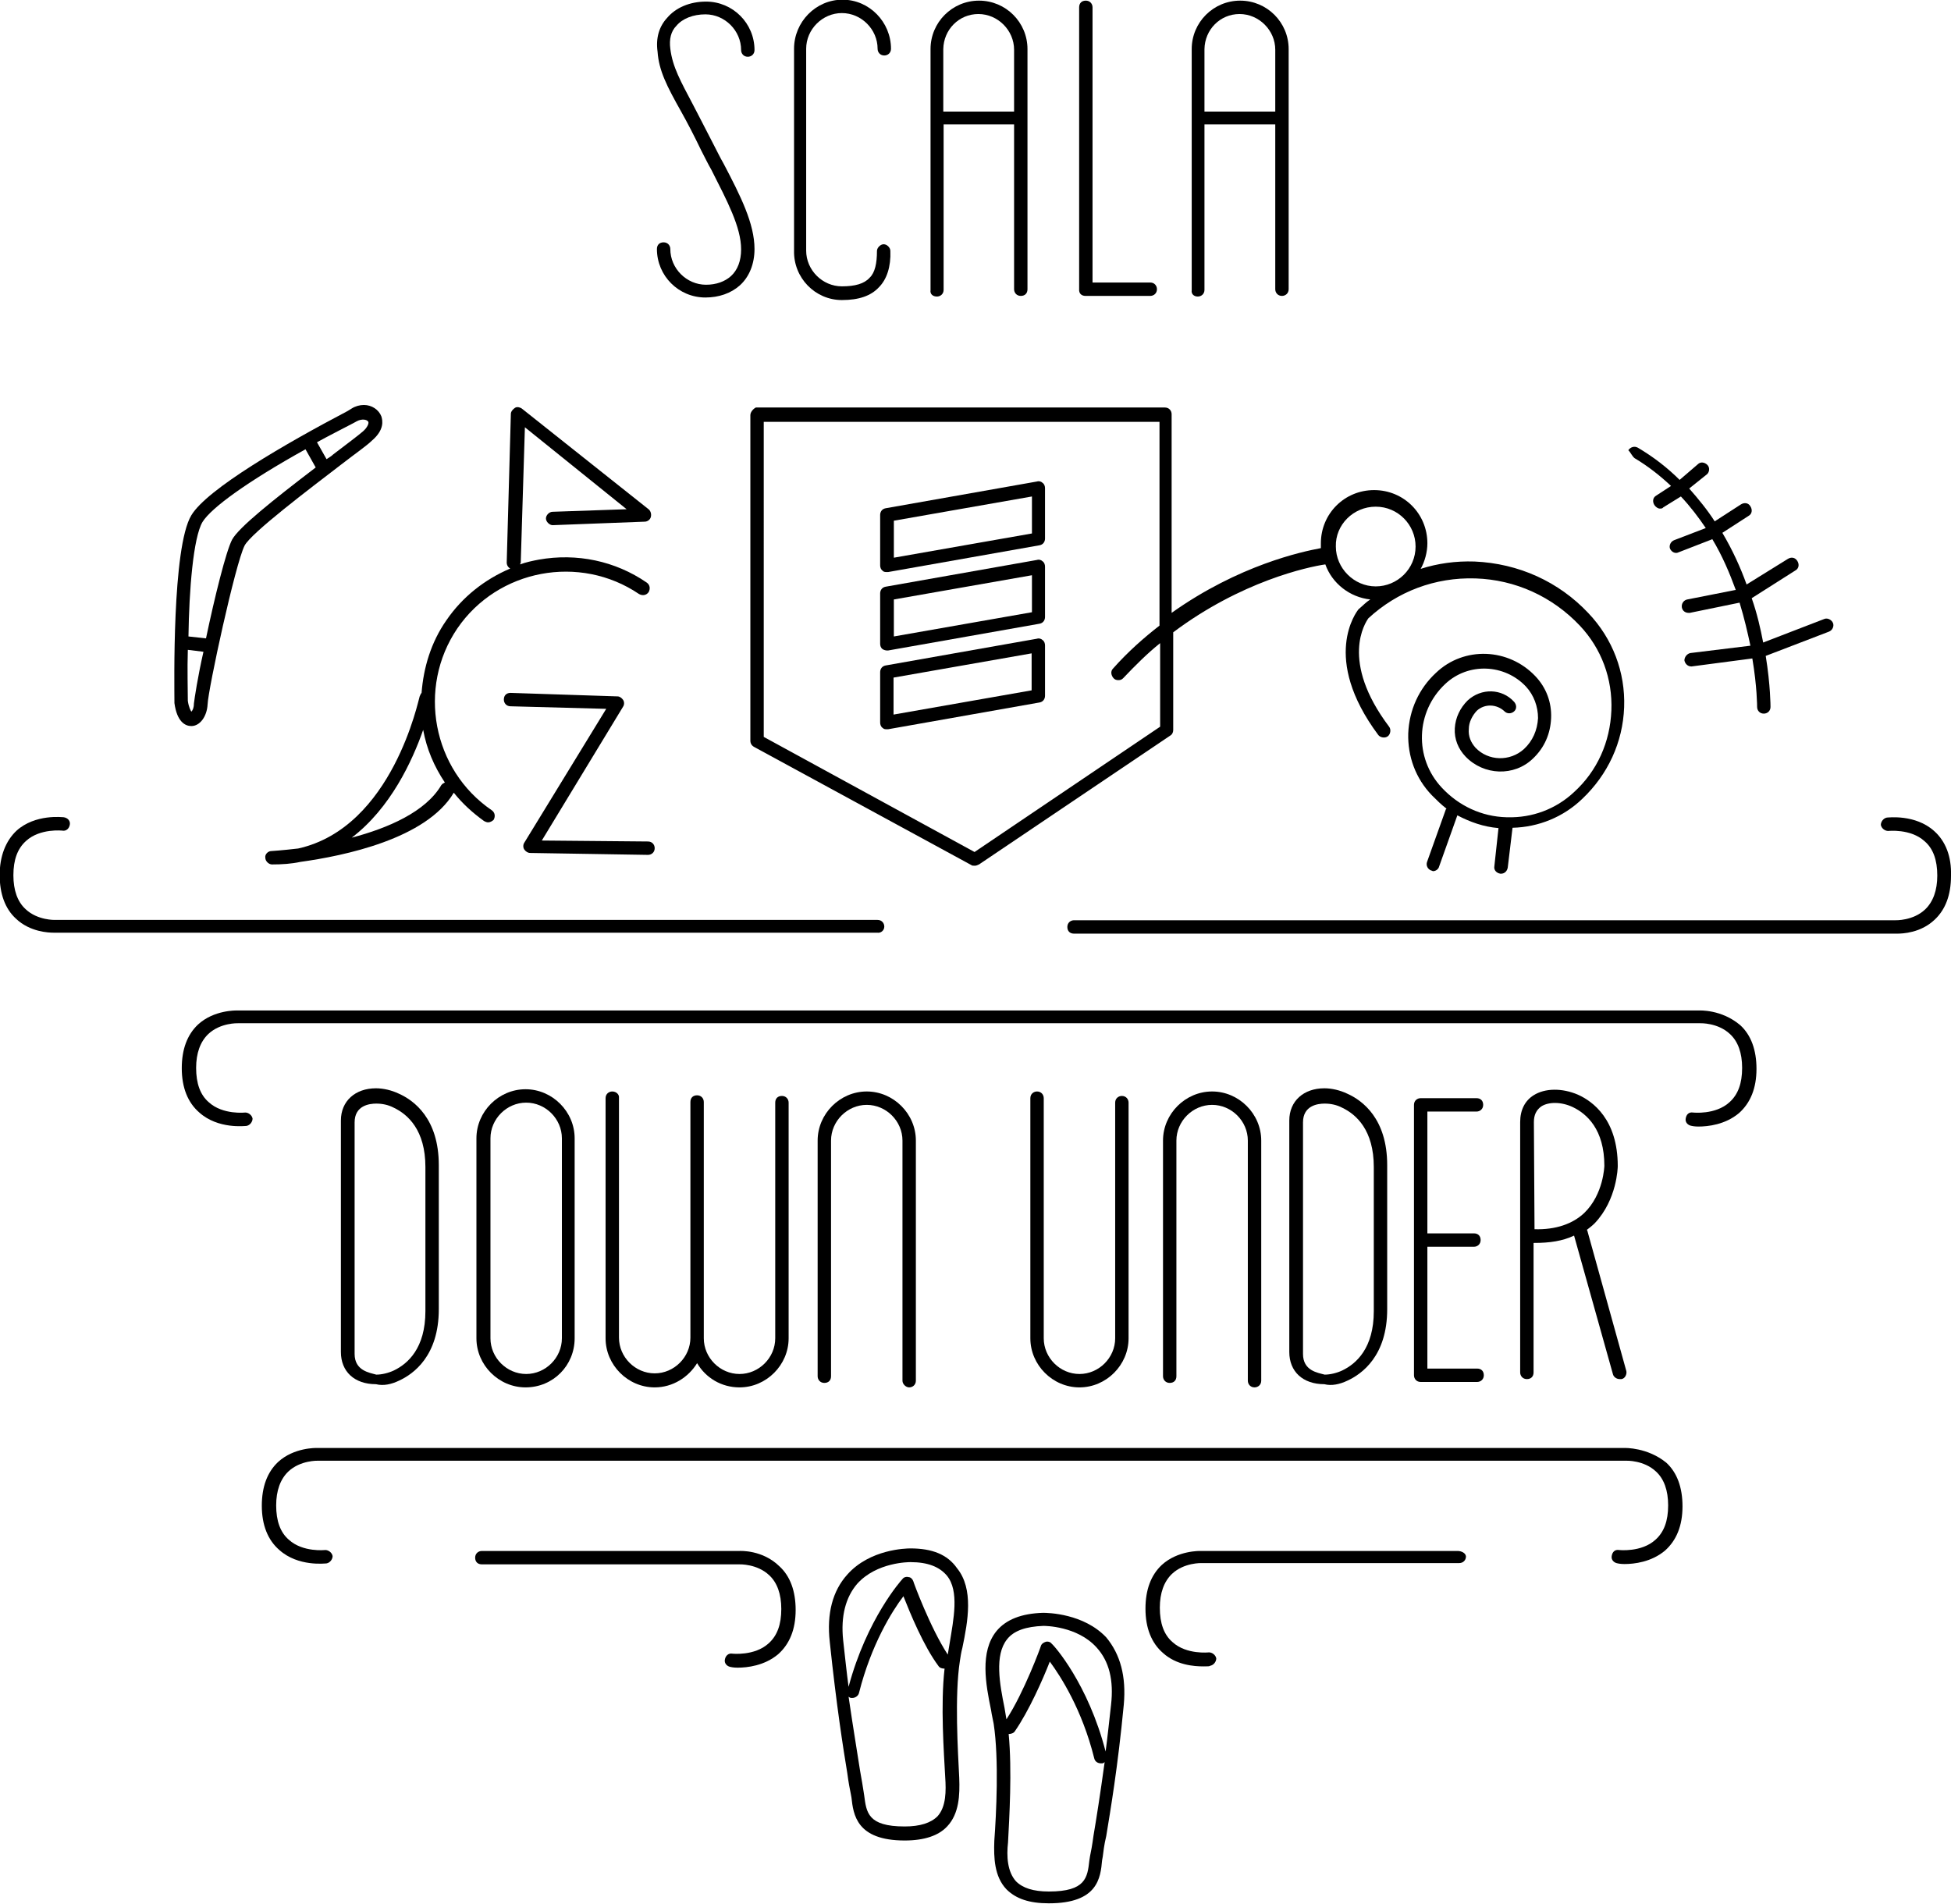 <?xml version="1.0" encoding="utf-8"?>
<!-- Generator: Adobe Illustrator 18.0.0, SVG Export Plug-In . SVG Version: 6.00 Build 0)  -->
<!DOCTYPE svg PUBLIC "-//W3C//DTD SVG 1.1//EN" "http://www.w3.org/Graphics/SVG/1.1/DTD/svg11.dtd">
<svg version="1.1" id="Layer_1" xmlns="http://www.w3.org/2000/svg" xmlns:xlink="http://www.w3.org/1999/xlink" x="0px" y="0px"
	 viewBox="0 97.2 611.8 597" enable-background="new 0 97.2 611.8 597" xml:space="preserve">
<path d="M285.5,582.8c-1.3,0-12.7,0.2-19.8,8.2c-4.6,5.1-6.5,12.2-5.5,21.1c2.1,20,4.2,33.3,5.5,41.2
		c0.4,3,0.8,5.1,1.1,6.5l0.2,1.1c0.6,5.3,1.5,13.5,16.7,13.5c6.1,0,10.6-1.5,13.3-4.4c3.8-4,4-9.9,3.8-15.2
		c-0.4-8.2-1.5-25.7,0.2-36.7c0.2-1.3,0.4-2.7,0.8-4.2c1.7-8.2,3.6-18.4-1.7-24.9C297.1,584.7,292.3,582.8,285.5,582.8z M294,666.8
		c-2.1,2.1-5.5,3.2-10.3,3.2c-11.6,0-12-4.4-12.7-9.7l-0.2-1.3c-0.2-1.5-0.6-3.6-1.1-6.5c-0.8-5.3-2.1-12.9-3.6-23.2
		c0.2,0.2,0.6,0.4,0.8,0.4s0.4,0,0.4,0c0.8,0,1.9-0.6,2.1-1.7c3.8-15,10.3-25.5,13.9-30.2c2.1,5.3,6.3,15.6,11,21.9
		c0.4,0.6,1.1,0.8,1.9,0.8c-1.3,11.4-0.2,26.4,0.2,34C296.7,658.9,296.7,663.8,294,666.8z M297.8,612.5c-0.2,1.3-0.4,2.3-0.6,3.6
		c-5.5-8.4-10.8-22.8-10.8-23c-0.2-0.6-0.8-1.3-1.5-1.3c-0.6-0.2-1.5,0-1.9,0.6c-0.4,0.4-11.2,12.5-16.9,33.8
		c-0.6-4.4-1.1-9.3-1.7-14.6c-0.8-7.6,0.8-13.5,4.4-17.7c6.1-6.8,16.2-6.8,16.7-6.8c5.5,0,9.1,1.5,11.4,4.2
		C300.9,596.1,299,605.1,297.8,612.5z"/>
<path d="M327.1,603L327.1,603c-6.8,0.2-11.6,2.1-14.6,5.7c-5.3,6.5-3.4,16.7-1.7,24.9c0.2,1.5,0.6,3,0.8,4.2
		c1.7,11.2,0.8,28.5,0.2,36.7c-0.2,5.3,0,11.2,3.8,15.2c3,3,7.2,4.4,13.3,4.4c15.4,0,16.2-8,16.7-13.5l0.2-1.1
		c0.2-1.5,0.4-3.6,1.1-6.5c1.3-8,3.6-21.3,5.5-41.2c0.8-8.9-1.1-15.8-5.5-21.1C339.8,603.2,328.6,603,327.1,603z M342.9,672.9
		c-0.4,3-0.8,5.1-1.1,6.5l-0.2,1.3c-0.6,5.3-1.1,9.7-12.7,9.7c-4.9,0-8.2-1.1-10.3-3.2c-2.7-3-3-7.8-2.5-12.2
		c0.4-7.6,1.3-22.6,0.2-34c0.6,0,1.5-0.2,1.9-0.8c4.4-6.3,8.9-16.5,11-21.9c3.4,4.6,10.1,15,13.9,30.2c0.2,1.1,1.1,1.7,2.1,1.7
		c0.2,0,0.4,0,0.4,0c0.4,0,0.6-0.2,0.8-0.4C345,660,343.8,667.6,342.9,672.9z M348.4,631.9c-0.6,5.3-1.1,10.1-1.7,14.6
		c-5.5-21.3-16.2-33.3-16.9-33.8c-0.4-0.6-1.3-0.8-1.9-0.6c-0.6,0.2-1.3,0.6-1.5,1.3c0,0.2-5.3,14.6-10.8,23
		c-0.2-1.1-0.4-2.3-0.6-3.6c-1.5-7.4-3.2-16.5,0.8-21.5c2.1-2.7,5.9-4,11.4-4.2c0.4,0,10.6,0,16.7,6.8
		C347.8,618.2,349.3,624.1,348.4,631.9z"/>
<path d="M327.7,315.4v-15.8c0-0.6-0.2-1.3-0.8-1.7c-0.4-0.4-1.1-0.6-1.7-0.4l-47.5,8.4c-1.1,0.2-1.7,1.1-1.7,2.1
		v15.8c0,0.6,0.2,1.3,0.8,1.7c0.4,0.4,0.8,0.4,1.3,0.4c0.2,0,0.2,0,0.4,0l47.5-8.4C327.1,317.3,327.7,316.4,327.7,315.4z
		 M323.5,313.7l-43.3,7.6v-11.6l43.3-7.6V313.7z"/>
<path d="M278.1,301.2c0.2,0,0.2,0,0.4,0l47.5-8.4c1.1-0.2,1.7-1.1,1.7-2.1v-15.8c0-0.6-0.2-1.3-0.8-1.7
		c-0.4-0.4-1.1-0.6-1.7-0.4l-47.5,8.4c-1.1,0.2-1.7,1.1-1.7,2.1v15.8c0,0.6,0.2,1.3,0.8,1.7C277.1,301,277.7,301.2,278.1,301.2z
		 M280.3,285.2l43.3-7.6v11.6l-43.3,7.6V285.2z"/>
<path d="M278.1,276.6c0.2,0,0.2,0,0.4,0l47.5-8.4c1.1-0.2,1.7-1.1,1.7-2.1v-15.8c0-0.6-0.2-1.3-0.8-1.7
		c-0.4-0.4-1.1-0.6-1.7-0.4l-47.5,8.4c-1.1,0.2-1.7,1.1-1.7,2.1v15.8c0,0.6,0.2,1.3,0.8,1.7C277.1,276.6,277.7,276.6,278.1,276.6z
		 M280.3,260.5l43.3-7.6v11.6l-43.3,7.6V260.5z"/>
<path d="M606.5,357.8c-5.9-5.3-14.4-4.2-14.8-4.2c-1.1,0.2-1.9,1.3-1.9,2.3c0.2,1.1,1.3,1.9,2.3,1.9
		c0,0,7-0.8,11.4,3.2c2.7,2.3,4,5.9,4,10.8c0,4.6-1.3,8.2-3.8,10.6c-3.8,3.6-9.3,3.4-9.3,3.4H336.8c-1.1,0-2.1,0.8-2.1,2.1
		c0,1.3,0.8,2.1,2.1,2.1h257.7c0,0,0.2,0,0.4,0c1.7,0,7.4-0.2,11.8-4.4c3.4-3.2,5.1-7.8,5.1-13.7C612,365.8,610.1,361,606.5,357.8z"
		/>
<path d="M532.7,414.1H74.3c-0.2,0-7.2-0.2-12.2,4.4c-3.4,3.2-5.1,7.8-5.1,13.7c0,6.1,1.9,10.8,5.5,13.9
		c5.9,5.3,14.4,4.2,14.8,4.2c1.1-0.2,1.9-1.3,1.9-2.3c-0.2-1.1-1.3-1.9-2.3-1.9c0,0-7,0.8-11.4-3.2c-2.7-2.3-4-5.9-4-10.8
		c0-4.6,1.3-8.2,3.8-10.6c3.8-3.6,9.3-3.4,9.3-3.4h458.6c0,0,5.5-0.2,9.3,3.4c2.5,2.3,3.8,5.9,3.8,10.6c0,4.9-1.3,8.4-4,10.8
		c-4.4,4-11.4,3.2-11.4,3.2c-1.3-0.2-2.1,0.6-2.3,1.9c-0.2,1.1,0.6,2.1,1.9,2.3c0,0,0.8,0.2,2.1,0.2c3,0,8.4-0.6,12.7-4.2
		c3.6-3.2,5.5-7.8,5.5-13.9c0-5.9-1.7-10.6-5.1-13.7C539.8,413.7,532.9,414.1,532.7,414.1z"/>
<path d="M509.4,551.3h-410c-0.2,0-7.2-0.2-12.2,4.4c-3.4,3.2-5.1,7.8-5.1,13.7c0,6.1,1.9,10.8,5.5,13.9
		c5.9,5.3,14.4,4.2,14.8,4.2c1.1-0.2,1.9-1.3,1.9-2.3c-0.2-1.1-1.3-1.9-2.3-1.9c0,0-7,0.8-11.4-3.2c-2.7-2.3-4-5.9-4-10.8
		c0-4.6,1.3-8.2,3.8-10.6c3.8-3.6,9.3-3.4,9.3-3.4h410.3c0,0,5.5-0.2,9.3,3.4c2.5,2.3,3.8,5.9,3.8,10.6c0,4.9-1.3,8.4-4,10.8
		c-4.4,4-11.4,3.2-11.4,3.2c-1.3-0.2-2.1,0.6-2.3,1.9c-0.2,1.1,0.6,2.1,1.9,2.3c0,0,0.8,0.2,2.1,0.2c3,0,8.4-0.6,12.7-4.2
		c3.6-3.2,5.5-7.8,5.5-13.9c0-5.9-1.7-10.6-5.1-13.7C516.6,551.1,509.6,551.3,509.4,551.3z"/>
<path d="M231.9,583.6h-80.8c-1.1,0-2.1,0.8-2.1,2.1c0,1.3,0.8,2.1,2.1,2.1h80.8c0,0,5.5-0.2,9.3,3.4
		c2.5,2.3,3.8,5.9,3.8,10.6c0,4.9-1.3,8.4-4,10.8c-4.4,4-11.4,3.2-11.4,3.2c-1.1-0.2-2.1,0.6-2.3,1.9c-0.2,1.1,0.6,2.1,1.9,2.3
		c0,0,0.8,0.2,2.1,0.2c3,0,8.4-0.6,12.7-4.2c3.6-3.2,5.5-7.8,5.5-13.9c0-5.9-1.7-10.6-5.1-13.7C239.1,583.2,232.1,583.6,231.9,583.6
		z"/>
<path d="M457.1,583.6h-80.6c-0.2,0-7.2-0.2-12.2,4.4c-3.4,3.2-5.1,7.8-5.1,13.7c0,6.1,1.9,10.8,5.5,13.9
		c4.2,3.8,9.7,4.2,12.7,4.2c1.3,0,1.9,0,2.1-0.2c1.1-0.2,1.9-1.3,1.9-2.3c-0.2-1.1-1.3-1.9-2.3-1.9c0,0-7,0.8-11.4-3.2
		c-2.7-2.3-4-5.9-4-10.8c0-4.6,1.3-8.2,3.8-10.6c3.8-3.6,9.3-3.4,9.3-3.4h80.8c1.1,0,2.1-0.8,2.1-2.1
		C459.6,584.2,458.2,583.6,457.1,583.6z"/>
<path d="M277.3,387.8c0-1.1-0.8-2.1-2.1-2.1H17.3c0,0-5.5,0.2-9.3-3.4c-2.5-2.3-3.8-5.9-3.8-10.6
		c0-4.9,1.3-8.4,4-10.8c4.4-4,11.4-3.2,11.4-3.2c1.1,0.2,2.1-0.6,2.3-1.9c0.2-1.1-0.6-2.1-1.9-2.3c-0.4,0-8.9-1.1-14.8,4.2
		c-3.4,3.2-5.3,8-5.3,13.9c0,5.9,1.7,10.6,5.1,13.7c4.4,4.2,10.3,4.4,11.8,4.4c0.2,0,0.4,0,0.4,0h257.9
		C276.2,389.9,277.3,389,277.3,387.8z"/>
<path d="M213.6,132.2c1.9,3.4,4,7.4,6.3,12.2c1.1,2.1,2.1,4.2,3.2,6.1c4.9,9.7,9.3,17.9,9.3,24.9
		c0,3.6-1.1,6.5-3.2,8.4c-1.9,1.7-4.6,2.7-7.8,2.7c-6.1,0-11.2-5.1-11.2-11.2c0-1.1-0.8-2.1-2.1-2.1s-2.1,0.8-2.1,2.1
		c0,8.4,6.8,15.2,15.2,15.2c4.2,0,8-1.3,10.8-3.8c3-2.7,4.6-6.8,4.6-11.4c0-8-4.4-16.7-9.7-26.8c-1.1-1.9-2.1-4-3.2-6.1
		c-2.5-4.9-4.6-8.9-6.3-12.2c-4-7.6-6.5-12-7.2-17.7c-0.4-3,0.2-5.5,1.9-7.2c1.9-2.3,5.3-3.6,9.1-3.6c6.1,0,11.2,5.1,11.2,11.2
		c0,1.1,0.8,2.1,2.1,2.1c1.1,0,2.1-0.8,2.1-2.1c0-8.4-6.8-15.2-15.2-15.2c-5.1,0-9.5,1.9-12.2,5.1c-2.5,2.7-3.6,6.3-3,10.6
		C206.6,119.3,209.1,124.2,213.6,132.2z"/>
<path d="M264,191.3c5.3,0,9.1-1.3,11.6-4c2.5-2.5,3.8-6.5,3.6-11.4c0-1.1-1.1-2.1-2.1-2.1s-2.1,1.1-2.1,2.1
		c0,3.8-0.6,6.8-2.3,8.4c-1.7,1.9-4.6,2.7-8.7,2.7c-6.1,0-11.2-5.1-11.2-11.2v-63.3c0-6.1,5.1-11.2,11.2-11.2
		c6.1,0,11.2,5.1,11.2,11.2c0,1.1,0.8,2.1,2.1,2.1c1.1,0,2.1-0.8,2.1-2.1c0-8.4-6.8-15.4-15.2-15.4c-8.4,0-15.2,7-15.2,15.4v63.3
		C248.8,184.3,255.6,191.3,264,191.3z"/>
<path d="M293.8,190.2c1.1,0,2.1-0.8,2.1-2.1v-51.9H318v51.7c0,1.1,0.8,2.1,2.1,2.1s2.1-0.8,2.1-2.1v-75.3
		c0-8.4-6.8-15.2-15.2-15.2s-15.2,6.8-15.2,15.2v75.6C291.6,189.4,292.5,190.2,293.8,190.2z M306.8,101.6c6.1,0,11.2,5.1,11.2,11.2
		v19.4h-22.2v-19.6C295.9,106.5,300.7,101.6,306.8,101.6z"/>
<path d="M375.6,190.2c1.1,0,2.1-0.8,2.1-2.1v-51.9h22.2v51.7c0,1.1,0.8,2.1,2.1,2.1c1.1,0,2.1-0.8,2.1-2.1v-75.3
		c0-8.4-6.8-15.2-15.2-15.2c-8.4,0-15.2,6.8-15.2,15.2v75.6C373.5,189.4,374.4,190.2,375.6,190.2z M388.7,101.6
		c6.1,0,11.2,5.1,11.2,11.2v19.4h-22.2v-19.6C377.8,106.5,382.6,101.6,388.7,101.6z"/>
<path d="M340.4,190h20.3c1.1,0,2.1-0.8,2.1-2.1c0-1.1-0.8-2.1-2.1-2.1h-18.1V99.5c0-1.1-0.8-2.1-2.1-2.1
		c-1.3,0-2.1,0.8-2.1,2.1v88.4C338.3,189.2,339.1,190,340.4,190z"/>
<path d="M463,445.8c1.1,0,2.1-0.8,2.1-2.1c0-1.3-0.8-2.1-2.1-2.1h-17.5c-1.1,0-2.1,0.8-2.1,2.1v84.8
		c0,1.1,0.8,2.1,2.1,2.1h17.7c1.1,0,2.1-0.8,2.1-2.1s-0.8-2.1-2.1-2.1h-15.6v-38.2h14.6c1.1,0,2.1-0.8,2.1-2.1
		c0-1.3-0.8-2.1-2.1-2.1h-14.6v-38.2L463,445.8L463,445.8z"/>
<path d="M125.1,530.2c4.6-2.1,12.5-7.8,12.5-22.4v-45.2c0-14.6-7.8-20.3-12.5-22.4c-2.3-1.1-4.9-1.7-7.2-1.7
		c-6.5,0-11,4-11,10.1v72.6c0,6.1,4.2,10.1,11,10.1C120.3,531.9,122.8,531.3,125.1,530.2z M111.2,521.8v-72.6c0-5.3,4.6-5.9,6.8-5.9
		c1.9,0,3.8,0.4,5.5,1.3c4.4,2.1,9.9,7,9.9,18.6v45.2c0,11.6-5.5,16.5-9.9,18.6c-1.7,0.8-3.8,1.3-5.5,1.3
		C115.9,527.7,111.2,527.1,111.2,521.8z"/>
<path d="M422.5,530.2c4.6-2.1,12.5-7.8,12.5-22.4v-45.2c0-14.6-7.8-20.3-12.5-22.4c-2.3-1.1-4.9-1.7-7.2-1.7
		c-6.5,0-11,4-11,10.1v72.6c0,6.1,4.2,10.1,11,10.1C417.6,531.9,420.2,531.3,422.5,530.2z M408.6,521.8v-72.6c0-5.3,4.6-5.9,6.8-5.9
		c1.9,0,3.8,0.4,5.5,1.3c4.4,2.1,9.9,7,9.9,18.6v45.2c0,11.6-5.5,16.5-9.9,18.6c-1.7,0.8-3.8,1.3-5.5,1.3
		C413.2,527.7,408.6,527.1,408.6,521.8z"/>
<path d="M507.3,462.9c0-14.6-7.8-20.3-12.5-22.4c-4.9-2.1-10.3-2.1-13.9,0.2c-2.7,1.7-4.2,4.6-4.2,8.4v78.5
		c0,1.1,0.8,2.1,2.1,2.1c1.3,0,2.1-0.8,2.1-2.1V487c0,0,0,0,0.2,0c4.9,0,8.9-0.6,12.5-2.3l12.2,43.5c0.2,0.8,1.1,1.5,2.1,1.5
		c0.2,0,0.4,0,0.6,0c1.1-0.2,1.7-1.5,1.5-2.5l-12.2-43.9c0-0.2-0.2-0.4-0.2-0.4c0.8-0.6,1.7-1.3,2.5-2.1
		C507.1,473.4,507.3,463.3,507.3,462.9z M481.2,482.7L481.2,482.7l-0.2-33.6c0-2.3,0.8-3.8,2.3-4.9c2.3-1.5,6.3-1.5,9.9,0.2
		c4.4,2.1,9.9,7,9.9,18.4c0,0-0.2,8.9-6.3,14.8C493.2,481,487.9,482.9,481.2,482.7C481.4,482.7,481.4,482.7,481.2,482.7z"/>
<path d="M235.3,227.4v102.1c0,0.8,0.4,1.5,1.1,1.9l68.2,37.1c0.2,0.2,0.6,0.2,1.1,0.2s0.8-0.2,1.3-0.4l60.1-40.5
		c0.6-0.4,0.8-1.1,0.8-1.7v-30.6c21.3-16,42.2-20.5,47.7-21.3c2.1,5.9,7.6,10.3,14.1,11c-1.3,0.8-2.3,1.9-3.6,3l-0.2,0.2
		c-0.4,0.6-11.8,15,6.3,39.3c0.6,0.8,2.1,1.1,3,0.4c0.8-0.6,1.1-2.1,0.4-3c-15.6-20.7-7.4-32.7-6.5-34c9.1-8.4,20.9-12.9,33.6-12.5
		c12.5,0.4,24.1,5.7,32.7,14.8c6.8,7.2,10.3,16.7,9.9,26.6s-4.4,19-11.8,25.7c-5.7,5.3-13.1,8-20.7,7.8c0,0,0,0-0.2,0
		c-0.2,0-0.2,0-0.2,0c-7.8-0.2-15-3.6-20.3-9.3c-8.7-9.3-8.2-23.8,1.1-32.5c7.2-6.8,18.6-6.3,25.3,0.8c2.5,2.7,3.8,6.3,3.8,9.9
		c-0.2,3.8-1.7,7.2-4.4,9.7c-4.4,4-11.2,3.8-15.2-0.4c-1.5-1.7-2.3-3.6-2.1-5.9c0-2.1,1.1-4.2,2.5-5.7c2.5-2.3,6.3-2.1,8.7,0.2
		c0.8,0.8,2.1,0.8,3,0s0.8-2.1,0-3c-3.8-4.2-10.3-4.4-14.6-0.4c-2.3,2.3-3.8,5.3-4,8.7c-0.2,3.4,1.1,6.5,3.4,8.9
		c5.7,5.9,15.2,6.3,21.1,0.6c3.6-3.4,5.5-7.8,5.7-12.7c0.2-4.9-1.5-9.5-4.9-13.1c-8.4-8.9-22.4-9.5-31.2-1.1
		c-5.3,4.9-8.4,11.6-8.7,19c-0.2,7.2,2.3,14.1,7.4,19.4c1.5,1.5,3,3,4.6,4.2l-0.2,0.2l-5.9,16.5c-0.4,1.1,0.2,2.3,1.3,2.7
		c0.2,0,0.4,0.2,0.6,0.2c0.8,0,1.7-0.6,1.9-1.5l5.7-16c4,2.1,8.2,3.6,12.9,4l-1.3,12c-0.2,1.1,0.6,2.1,1.9,2.3h0.2
		c1.1,0,1.9-0.8,2.1-1.9l1.5-12.5c8.2-0.2,16-3.4,21.9-9.1c8-7.6,12.7-17.7,13.1-28.7s-3.6-21.5-11.2-29.5
		c-9.3-9.9-21.9-15.6-35.7-16.2c-5.9-0.2-11.6,0.6-16.9,2.3c1.3-2.3,2.1-5.3,2.1-8c0-9.3-7.4-16.7-16.7-16.7
		c-9.3,0-16.7,7.4-16.7,16.7c0,0.4,0,0.8,0,1.5c-5.9,1.1-25.7,5.3-46.8,20.3v-62.3c0-1.1-0.8-2.1-2.1-2.1H237
		C236.4,225.3,235.3,226.3,235.3,227.4z M431.4,256.1c7,0,12.5,5.7,12.5,12.5c0,7-5.7,12.5-12.5,12.5c-6.8,0-12.5-5.7-12.5-12.5
		C418.7,261.8,424.4,256.1,431.4,256.1z M239.5,229.5h124.1v63.9c-4.9,3.8-9.9,8.2-14.6,13.5c-0.8,0.8-0.6,2.1,0.2,3
		c0.4,0.4,0.8,0.6,1.5,0.6s1.1-0.2,1.5-0.6c3.8-4,7.6-7.8,11.6-11v26.2l-58.2,39.3l-66.1-36.1V229.5z"/>
<path d="M93.5,363.3c-5.1,0.6-8.4,0.8-8.4,0.8c-1.1,0-2.1,1.1-1.9,2.1c0,1.1,1.1,2.1,2.1,2.1c3.2,0,6.1-0.2,8.9-0.8
		c13.7-1.9,39.5-7.2,48.1-21.7c2.7,3.4,5.9,6.3,9.5,8.9c0.4,0.2,0.8,0.4,1.3,0.4c0.6,0,1.3-0.4,1.7-0.8c0.6-1.1,0.4-2.3-0.6-3
		c-18.6-12.7-23.4-38.4-10.8-57c12.7-18.6,38.4-23.4,57-10.8c1.1,0.6,2.3,0.4,3-0.6c0.6-1.1,0.4-2.3-0.6-3
		c-9.9-6.8-21.9-9.3-33.8-7.2c-2.1,0.4-4,0.8-5.9,1.5c0-0.2,0.2-0.4,0.2-0.6l1.3-42.4l31.9,25.7l-23.2,0.8c-1.1,0-2.1,1.1-2.1,2.1
		s1.1,2.1,2.1,2.1l28.9-1.1c0.8,0,1.7-0.6,1.9-1.5c0.2-0.8,0-1.7-0.6-2.3l-39.9-31.7c-0.6-0.4-1.5-0.6-2.1-0.2
		c-0.6,0.4-1.3,1.1-1.3,1.9l-1.3,46.6c0,0.8,0.4,1.5,1.1,1.9c-8,3.4-15,8.9-20,16.2c-4.9,7-7.2,15-7.8,22.8
		c-0.2,0.2-0.4,0.6-0.6,1.1C131.3,316.2,123.2,356.7,93.5,363.3z M139.5,342.6c-0.4,0.2-0.8,0.4-1.1,0.8
		c-4.9,8.4-16.7,13.5-28.1,16.5c12.2-9.3,19-24.1,22.4-33.8C133.8,332.1,136.1,337.5,139.5,342.6z"/>
<path d="M180.2,516.9v-62.7c0-8.4-7-15.4-15.4-15.4s-15.4,7-15.4,15.4v62.7c0,8.4,7,15.4,15.4,15.4
		C173.5,532.3,180.2,525.4,180.2,516.9z M153.8,516.9v-62.7c0-6.1,5.1-11.2,11.2-11.2c6.1,0,11.2,5.1,11.2,11.2v62.7
		c0,6.1-5.1,11.2-11.2,11.2C158.9,528.1,153.8,523,153.8,516.9z"/>
<path d="M192,439.5c-1.1,0-2.1,0.8-2.1,2.1v75.3c0,8.4,7,15.4,15.4,15.4c5.7,0,10.6-3.2,13.3-7.6
		c2.7,4.6,7.6,7.6,13.3,7.6c8.4,0,15.4-7,15.4-15.4v-73.9c0-1.1-0.8-2.1-2.1-2.1s-2.1,0.8-2.1,2.1v73.9c0,6.1-5.1,11.2-11.2,11.2
		c-6.1,0-11.2-5.1-11.2-11.2c0,0,0,0,0-0.2v-73.9c0-1.1-0.8-2.1-2.1-2.1s-2.1,0.8-2.1,2.1v73.9c0,6.1-5.1,11.2-11.2,11.2
		c-6.1,0-11.2-5.1-11.2-11.2v-75.3C194.2,440.5,193.3,439.5,192,439.5z"/>
<path d="M285.1,532.3c1.1,0,2.1-0.8,2.1-2.1v-75.3c0-8.4-7-15.4-15.4-15.4s-15.4,7-15.4,15.4v73.9
		c0,1.1,0.8,2.1,2.1,2.1s2.1-0.8,2.1-2.1v-73.9c0-6.1,5.1-11.2,11.2-11.2c6.1,0,11.2,5.1,11.2,11.2v75.3
		C283,531.3,284.1,532.3,285.1,532.3z"/>
<path d="M393.4,532.3c1.1,0,2.1-0.8,2.1-2.1v-75.3c0-8.4-7-15.4-15.4-15.4s-15.4,7-15.4,15.4v73.9
		c0,1.1,0.8,2.1,2.1,2.1c1.3,0,2.1-0.8,2.1-2.1v-73.9c0-6.1,5.1-11.2,11.2-11.2c6.1,0,11.2,5.1,11.2,11.2v75.3
		C391.3,531.3,392.1,532.3,393.4,532.3z"/>
<path d="M325.2,439.5c-1.1,0-2.1,0.8-2.1,2.1v75.3c0,8.4,7,15.4,15.4,15.4s15.4-7,15.4-15.4v-73.9
		c0-1.1-0.8-2.1-2.1-2.1c-1.1,0-2.1,0.8-2.1,2.1v73.9c0,6.1-5.1,11.2-11.2,11.2c-6.1,0-11.2-5.1-11.2-11.2v-75.3
		C327.3,440.5,326.5,439.5,325.2,439.5z"/>
<path d="M169.9,360.8l25.5-42c0.4-0.6,0.4-1.5,0-2.1c-0.4-0.6-1.1-1.1-1.7-1.1l-33.6-1.1c-1.3,0-2.1,0.8-2.1,2.1
		c0,1.1,0.8,2.1,2.1,2.1l30,0.8l-25.7,42c-0.4,0.6-0.4,1.5,0,2.1c0.4,0.6,1.1,1.1,1.9,1.1l36.9,0.6l0,0c1.1,0,2.1-0.8,2.1-2.1
		c0-1.1-0.8-2.1-2.1-2.1L169.9,360.8z"/>
<path d="M54.7,317.7c0.8,5.9,3.4,7.2,5.3,7.2c2.7,0,4.9-3,5.1-6.8c0.2-4.9,8.7-44.1,11.6-49.8
		c2.1-4,20.5-17.9,30.4-25.5c4.4-3.4,8-5.9,9.5-7.4c4-3.4,3.4-6.3,3-7.6c-0.8-2.1-3-3.6-5.5-3.6c-1.3,0-2.7,0.4-3.8,1.1l-1.3,0.8
		c-19.6,10.3-44.1,24.5-49,32.7c-6.1,10.1-5.3,53.6-5.3,58.7C54.7,317.5,54.7,317.5,54.7,317.7z M60.8,317.9c0,1.3-0.4,2.1-0.8,2.5
		c-0.2-0.4-0.8-1.3-1.1-3.4c0-3.8-0.2-9.7,0-16l4.9,0.6C62,309.5,61,316.2,60.8,317.9z M110.8,229.9l1.1-0.6
		c1.5-0.8,3.2-0.6,3.6,0.2c0.2,0.4-0.2,1.7-1.7,3c-1.5,1.3-5.1,4-9.3,7.2c-0.6,0.6-1.5,1.1-2.1,1.5l-3-5.3
		C103,233.9,106.8,232,110.8,229.9z M63.5,260.9c2.7-4.4,14.1-12.7,32.3-22.8l3.2,5.7c-13.5,10.3-24.1,18.8-26.2,22.6
		c-1.9,3.6-5.5,18.1-8.2,31l-5.5-0.6C59.3,282.3,60.6,265.8,63.5,260.9z"/>
<path d="M512.6,240.9c4.2,2.5,8,5.5,11.4,8.7l-4.6,3c-1.1,0.6-1.3,1.9-0.6,3c0.4,0.6,1.1,1.1,1.7,1.1
		c0.4,0,0.8,0,1.1-0.4l5.5-3.4c3,3.2,5.5,6.5,7.8,9.9l-9.9,3.8c-1.1,0.4-1.7,1.7-1.3,2.7c0.4,0.8,1.1,1.3,1.9,1.3
		c0.2,0,0.4,0,0.8-0.2l10.3-4c0,0,0.2,0,0.2-0.2c3.2,5.3,5.5,10.8,7.4,16l-15.2,3c-1.1,0.2-1.9,1.3-1.7,2.5c0.2,1.1,1.1,1.7,2.1,1.7
		c0.2,0,0.2,0,0.4,0l15.6-3.2c1.5,4.9,2.5,9.3,3.4,13.5l-18.8,2.3c-1.1,0.2-1.9,1.3-1.9,2.3c0.2,1.1,1.1,1.9,2.1,1.9h0.2l19-2.5
		c1.5,8.9,1.5,15,1.5,15.2c0,1.1,0.8,2.1,2.1,2.1l0,0c1.1,0,2.1-0.8,2.1-2.1c0-0.2,0-6.8-1.5-16l19.8-7.6c1.1-0.4,1.7-1.7,1.3-2.7
		s-1.7-1.7-2.7-1.3l-19.2,7.4c-0.8-4.2-1.9-9.1-3.6-13.9l13.7-8.7c1.1-0.6,1.3-1.9,0.6-3s-1.9-1.3-3-0.6l-12.9,8
		c-1.9-5.3-4.4-10.8-7.6-16.2l8.2-5.3c1.1-0.6,1.3-1.9,0.6-3c-0.6-1.1-1.9-1.3-3-0.6l-8.2,5.3c-2.3-3.6-5.1-7-8-10.3l5.5-4.4
		c0.8-0.6,1.1-2.1,0.2-3c-0.8-0.8-2.1-1.1-3-0.2l-5.7,4.9c-3.8-3.8-8.2-7.2-13.1-10.1c-1.1-0.6-2.3-0.2-3,0.8
		C511.3,239,511.8,240.3,512.6,240.9z"/>
</svg>
